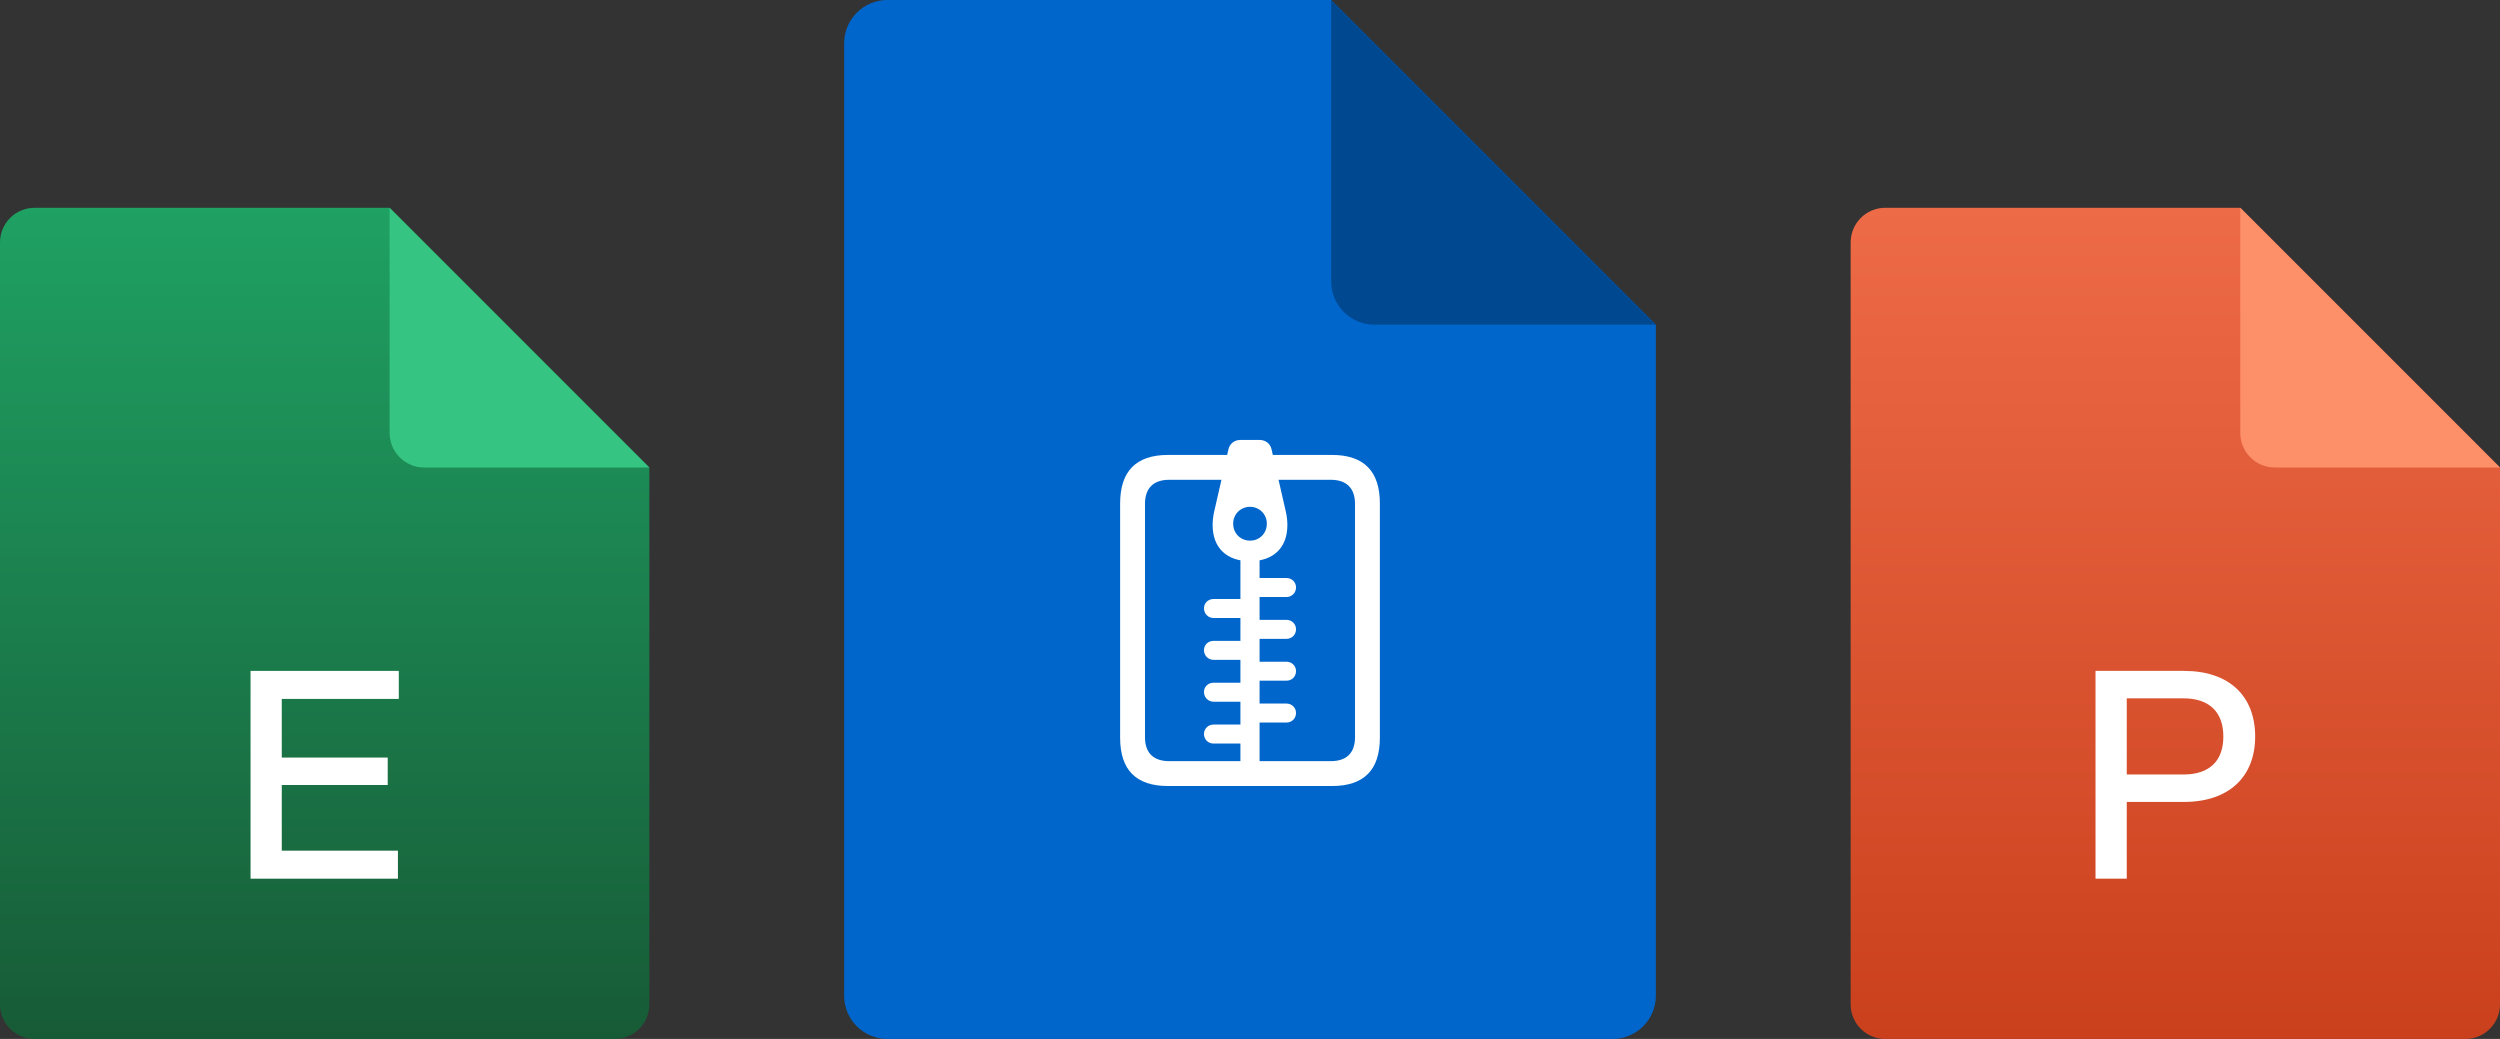 <svg width="154" height="64" viewBox="0 0 154 64" fill="none" xmlns="http://www.w3.org/2000/svg">
<rect x="0" y="0" width="154" height="64" fill="#333333" stroke="none"/>
<path d="M0 14.933V61.867C0 63.045 0.955 64 2.133 64H37.867C39.045 64 40 63.045 40 61.867V28.8L24 12.8H2.133C0.955 12.8 0 13.755 0 14.933Z" fill="url(#paint0_linear_2053_14513)"/>
<path d="M40 28.8L24 12.8V26.667C24 27.845 24.955 28.8 26.133 28.8H40Z" fill="#35C481"/>
<path d="M24.512 54.127H15.434V41.327H24.566V43.053H17.357V46.666H23.883V48.356H17.357V52.401H24.512V54.127Z" fill="white"/>
<path d="M52 2.667V61.333C52 62.807 53.193 64 54.667 64H99.333C100.807 64 102 62.807 102 61.333V20L82 0H54.667C53.193 0 52 1.193 52 2.667Z" fill="#0066CC"/>
<path d="M102 20L82 0V17.333C82 18.807 83.193 20 84.667 20H102Z" fill="#00488F"/>
<path d="M69 45.441C69 47.429 69.98 48.419 71.949 48.419H82.051C84.02 48.419 85 47.429 85 45.441V31.011C85 29.032 84.02 28.024 82.051 28.024H71.949C69.98 28.024 69 29.032 69 31.011V45.441ZM70.531 45.413V31.039C70.531 30.088 71.036 29.555 72.025 29.555H81.975C82.964 29.555 83.469 30.088 83.469 31.039V45.413C83.469 46.364 82.964 46.887 81.975 46.887H72.025C71.036 46.887 70.531 46.364 70.531 45.413ZM76.41 47.715H77.59V34.207H76.41V47.715ZM77 34.569C78.446 34.569 79.302 33.731 79.302 32.352C79.302 32.086 79.273 31.82 79.216 31.553L78.322 27.653C78.237 27.32 77.951 27.101 77.599 27.101H76.401C76.049 27.101 75.763 27.32 75.678 27.653L74.784 31.553C74.727 31.82 74.698 32.086 74.698 32.352C74.698 33.731 75.554 34.569 77 34.569ZM77 33.303C76.41 33.303 75.963 32.847 75.963 32.257C75.963 31.677 76.42 31.22 77 31.22C77.58 31.22 78.037 31.677 78.037 32.257C78.037 32.847 77.599 33.303 77 33.303ZM77 36.776H79.245C79.578 36.776 79.835 36.519 79.835 36.186C79.835 35.862 79.578 35.605 79.245 35.605H77V36.776ZM74.755 38.069H77V36.899H74.755C74.422 36.899 74.165 37.147 74.165 37.47C74.165 37.803 74.422 38.069 74.755 38.069ZM77 39.353H79.245C79.578 39.353 79.835 39.096 79.835 38.764C79.835 38.44 79.578 38.183 79.245 38.183H77V39.353ZM74.755 40.647H77V39.477H74.755C74.422 39.477 74.165 39.724 74.165 40.048C74.165 40.381 74.422 40.647 74.755 40.647ZM77 41.931H79.245C79.578 41.931 79.835 41.675 79.835 41.342C79.835 41.018 79.578 40.761 79.245 40.761H77V41.931ZM74.755 43.225H77V42.055H74.755C74.422 42.055 74.165 42.302 74.165 42.626C74.165 42.959 74.422 43.225 74.755 43.225ZM77 44.509H79.245C79.578 44.509 79.835 44.252 79.835 43.919C79.835 43.596 79.578 43.339 79.245 43.339H77V44.509ZM74.755 45.803H77V44.633H74.755C74.422 44.633 74.165 44.89 74.165 45.213C74.165 45.546 74.422 45.803 74.755 45.803Z" fill="white"/>
<path d="M114 14.933V61.867C114 63.045 114.955 64 116.133 64H151.867C153.045 64 154 63.045 154 61.867V28.8L138 12.8H116.133C114.955 12.8 114 13.755 114 14.933Z" fill="url(#paint1_linear_2053_14513)"/>
<path d="M154 28.8L138 12.8V26.667C138 27.845 138.955 28.8 140.133 28.8H154Z" fill="#FD8F69"/>
<path d="M129.084 54.127V41.327H134.531C137.318 41.327 138.918 42.873 138.918 45.372C138.918 47.835 137.318 49.399 134.531 49.399H131.008V54.127H129.084ZM134.495 43.017H131.008V47.709H134.495C136.095 47.709 136.958 46.882 136.958 45.372C136.958 43.862 136.095 43.017 134.495 43.017Z" fill="white"/>
<defs>
<linearGradient id="paint0_linear_2053_14513" x1="20" y1="12.8" x2="20" y2="64" gradientUnits="userSpaceOnUse">
<stop stop-color="#1FA163"/>
<stop offset="1" stop-color="#175B36"/>
</linearGradient>
<linearGradient id="paint1_linear_2053_14513" x1="134" y1="12.8" x2="134" y2="64" gradientUnits="userSpaceOnUse">
<stop stop-color="#EE6B47"/>
<stop offset="1" stop-color="#CA401D"/>
</linearGradient>
</defs>
</svg>
